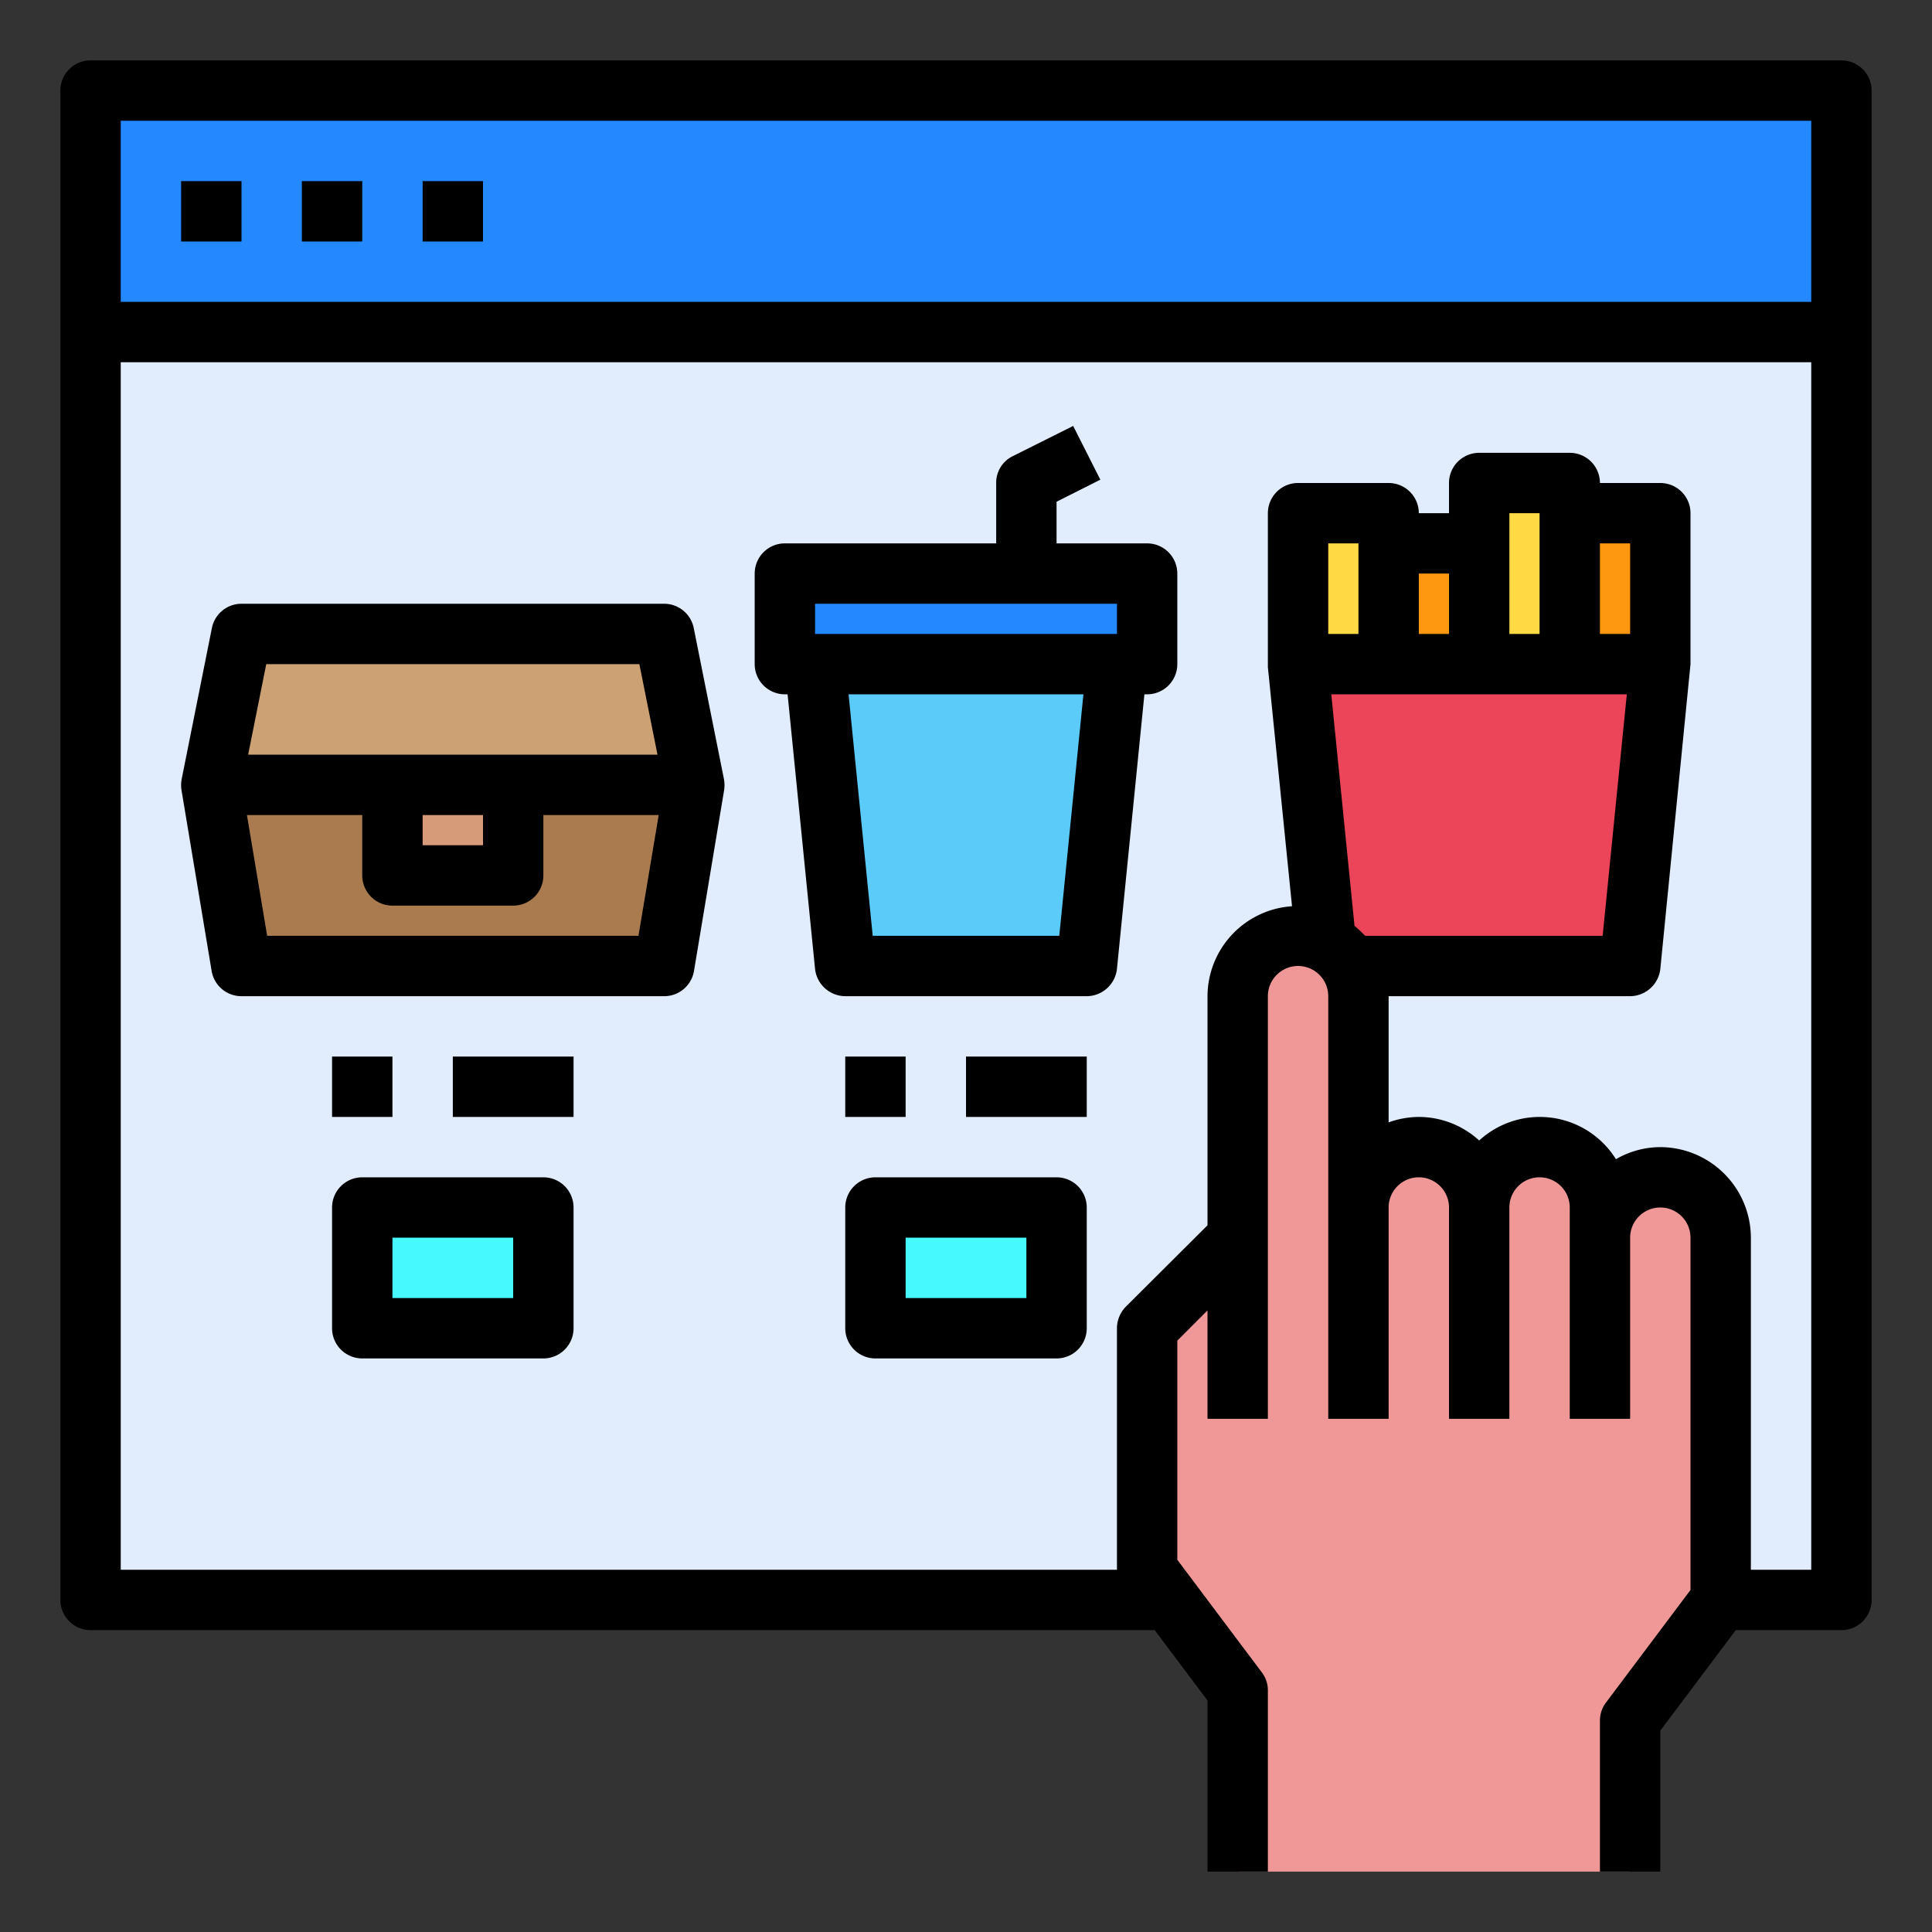 <svg height="512" viewBox="0 0 64 64" width="512" xmlns="http://www.w3.org/2000/svg"><rect x="0" y="0" width="64" height="64" fill="#333333" stroke="none"/><g id="website-food-menu-hand-online-mobile-restaurant-order"><path d="m3 11h58v42h-58z" fill="#e1ecfd"/><path d="m23 26-1 6h-14l-1-6z" fill="#aa7b4f"/><path d="m23 26h-16l1-5h14z" fill="#cca174"/><path d="m13 26h4v3h-4z" fill="#d69c7a"/><path d="m43 17h3v5h-3z" fill="#ffda44"/><path d="m49 16h3v6h-3z" fill="#ffda44"/><path d="m52 17h3v5h-3z" fill="#ff9811"/><path d="m57 41v12l-3 4v5h-13v-6l-3-4v-8l3-3v-8a2.006 2.006 0 0 1 2-2 1.9 1.9 0 0 1 .92.23 1.724 1.724 0 0 1 .49.36 1.813 1.813 0 0 1 .32.41 2 2 0 0 1 .27 1v7a2.006 2.006 0 0 1 2-2 2.015 2.015 0 0 1 2 2 2.006 2.006 0 0 1 2-2 2.015 2.015 0 0 1 2 2v1a2.015 2.015 0 0 1 2-2 2.006 2.006 0 0 1 2 2z" fill="#f09898"/><path d="m46 18h3v4h-3z" fill="#ff9811"/><path d="m29 40h6v4h-6z" fill="#46f8ff"/><path d="m37 22-1 10h-8l-1-10z" fill="#5bcbfa"/><path d="m26 19h12v3h-12z" fill="#2488ff"/><path d="m12 40h6v4h-6z" fill="#46f8ff"/><path d="m3 3h58v8h-58z" fill="#2488ff"/><path d="m54 32h-10l-1-10h12z" fill="#ec455a"/><path d="m61 2h-58a1 1 0 0 0 -1 1v50a1 1 0 0 0 1 1h35.25l1.75 2.33v5.67h2v-6a.984.984 0 0 0 -.2-.6l-2.8-3.73v-7.26l1-1v3.59h2v-14a1 1 0 0 1 2 0v14h2v-7a1 1 0 0 1 2 0v7h2v-7a1 1 0 0 1 2 0v7h2v-6a1 1 0 0 1 2 0v11.67l-2.8 3.73a.984.984 0 0 0 -.2.6v5h2v-4.67l2.5-3.33h3.5a1 1 0 0 0 1-1v-50a1 1 0 0 0 -1-1zm-15.78 29a3.606 3.606 0 0 0 -.35-.33l-.77-7.67h9.79l-.8 8zm-1.22-10v-3h1v3zm3 0v-2h1v2zm3 0v-4h1v4zm3 0v-3h1v3zm7 31h-2v-11a3.009 3.009 0 0 0 -3-3 2.942 2.942 0 0 0 -1.47.4 2.973 2.973 0 0 0 -4.53-.62 2.974 2.974 0 0 0 -2-.78 3 3 0 0 0 -1 .18v-4.18h8a1.015 1.015 0 0 0 1-.9l1-10.1v-5a1 1 0 0 0 -1-1h-2a1 1 0 0 0 -1-1h-3a1 1 0 0 0 -1 1v1h-1a1 1 0 0 0 -1-1h-3a1 1 0 0 0 -1 1v5.1l.8 7.92a3 3 0 0 0 -2.8 2.98v7.59l-2.71 2.7a1.033 1.033 0 0 0 -.29.71v8h-33v-40h56zm0-42h-56v-6h56z"/><path d="m6 6h2v2h-2z"/><path d="m10 6h2v2h-2z"/><path d="m14 6h2v2h-2z"/><path d="m23.98 25.8-1-5a1 1 0 0 0 -.98-.8h-14a1 1 0 0 0 -.98.8l-1 5a1.089 1.089 0 0 0 -.01.36l1 6a1 1 0 0 0 .99.84h14a1 1 0 0 0 .99-.84l1-6a1.089 1.089 0 0 0 -.01-.36zm-15.16-3.8h12.36l.6 3h-13.56zm7.18 5v1h-2v-1zm5.15 4h-12.3l-.67-4h3.82v2a1 1 0 0 0 1 1h4a1 1 0 0 0 1-1v-2h3.82z"/><path d="m38 18h-3v-1.38l1.45-.73-.9-1.78-2 1a.977.977 0 0 0 -.55.89v2h-7a1 1 0 0 0 -1 1v3a1 1 0 0 0 1 1h.09l.91 9.1a1.015 1.015 0 0 0 1 .9h8a1.015 1.015 0 0 0 1-.9l.91-9.1h.09a1 1 0 0 0 1-1v-3a1 1 0 0 0 -1-1zm-2.91 13h-6.18l-.8-8h7.78zm1.91-10h-10v-1h10z"/><path d="m18 39h-6a1 1 0 0 0 -1 1v4a1 1 0 0 0 1 1h6a1 1 0 0 0 1-1v-4a1 1 0 0 0 -1-1zm-1 4h-4v-2h4z"/><path d="m11 35h2v2h-2z"/><path d="m15 35h4v2h-4z"/><path d="m35 39h-6a1 1 0 0 0 -1 1v4a1 1 0 0 0 1 1h6a1 1 0 0 0 1-1v-4a1 1 0 0 0 -1-1zm-1 4h-4v-2h4z"/><path d="m28 35h2v2h-2z"/><path d="m32 35h4v2h-4z"/></g></svg>